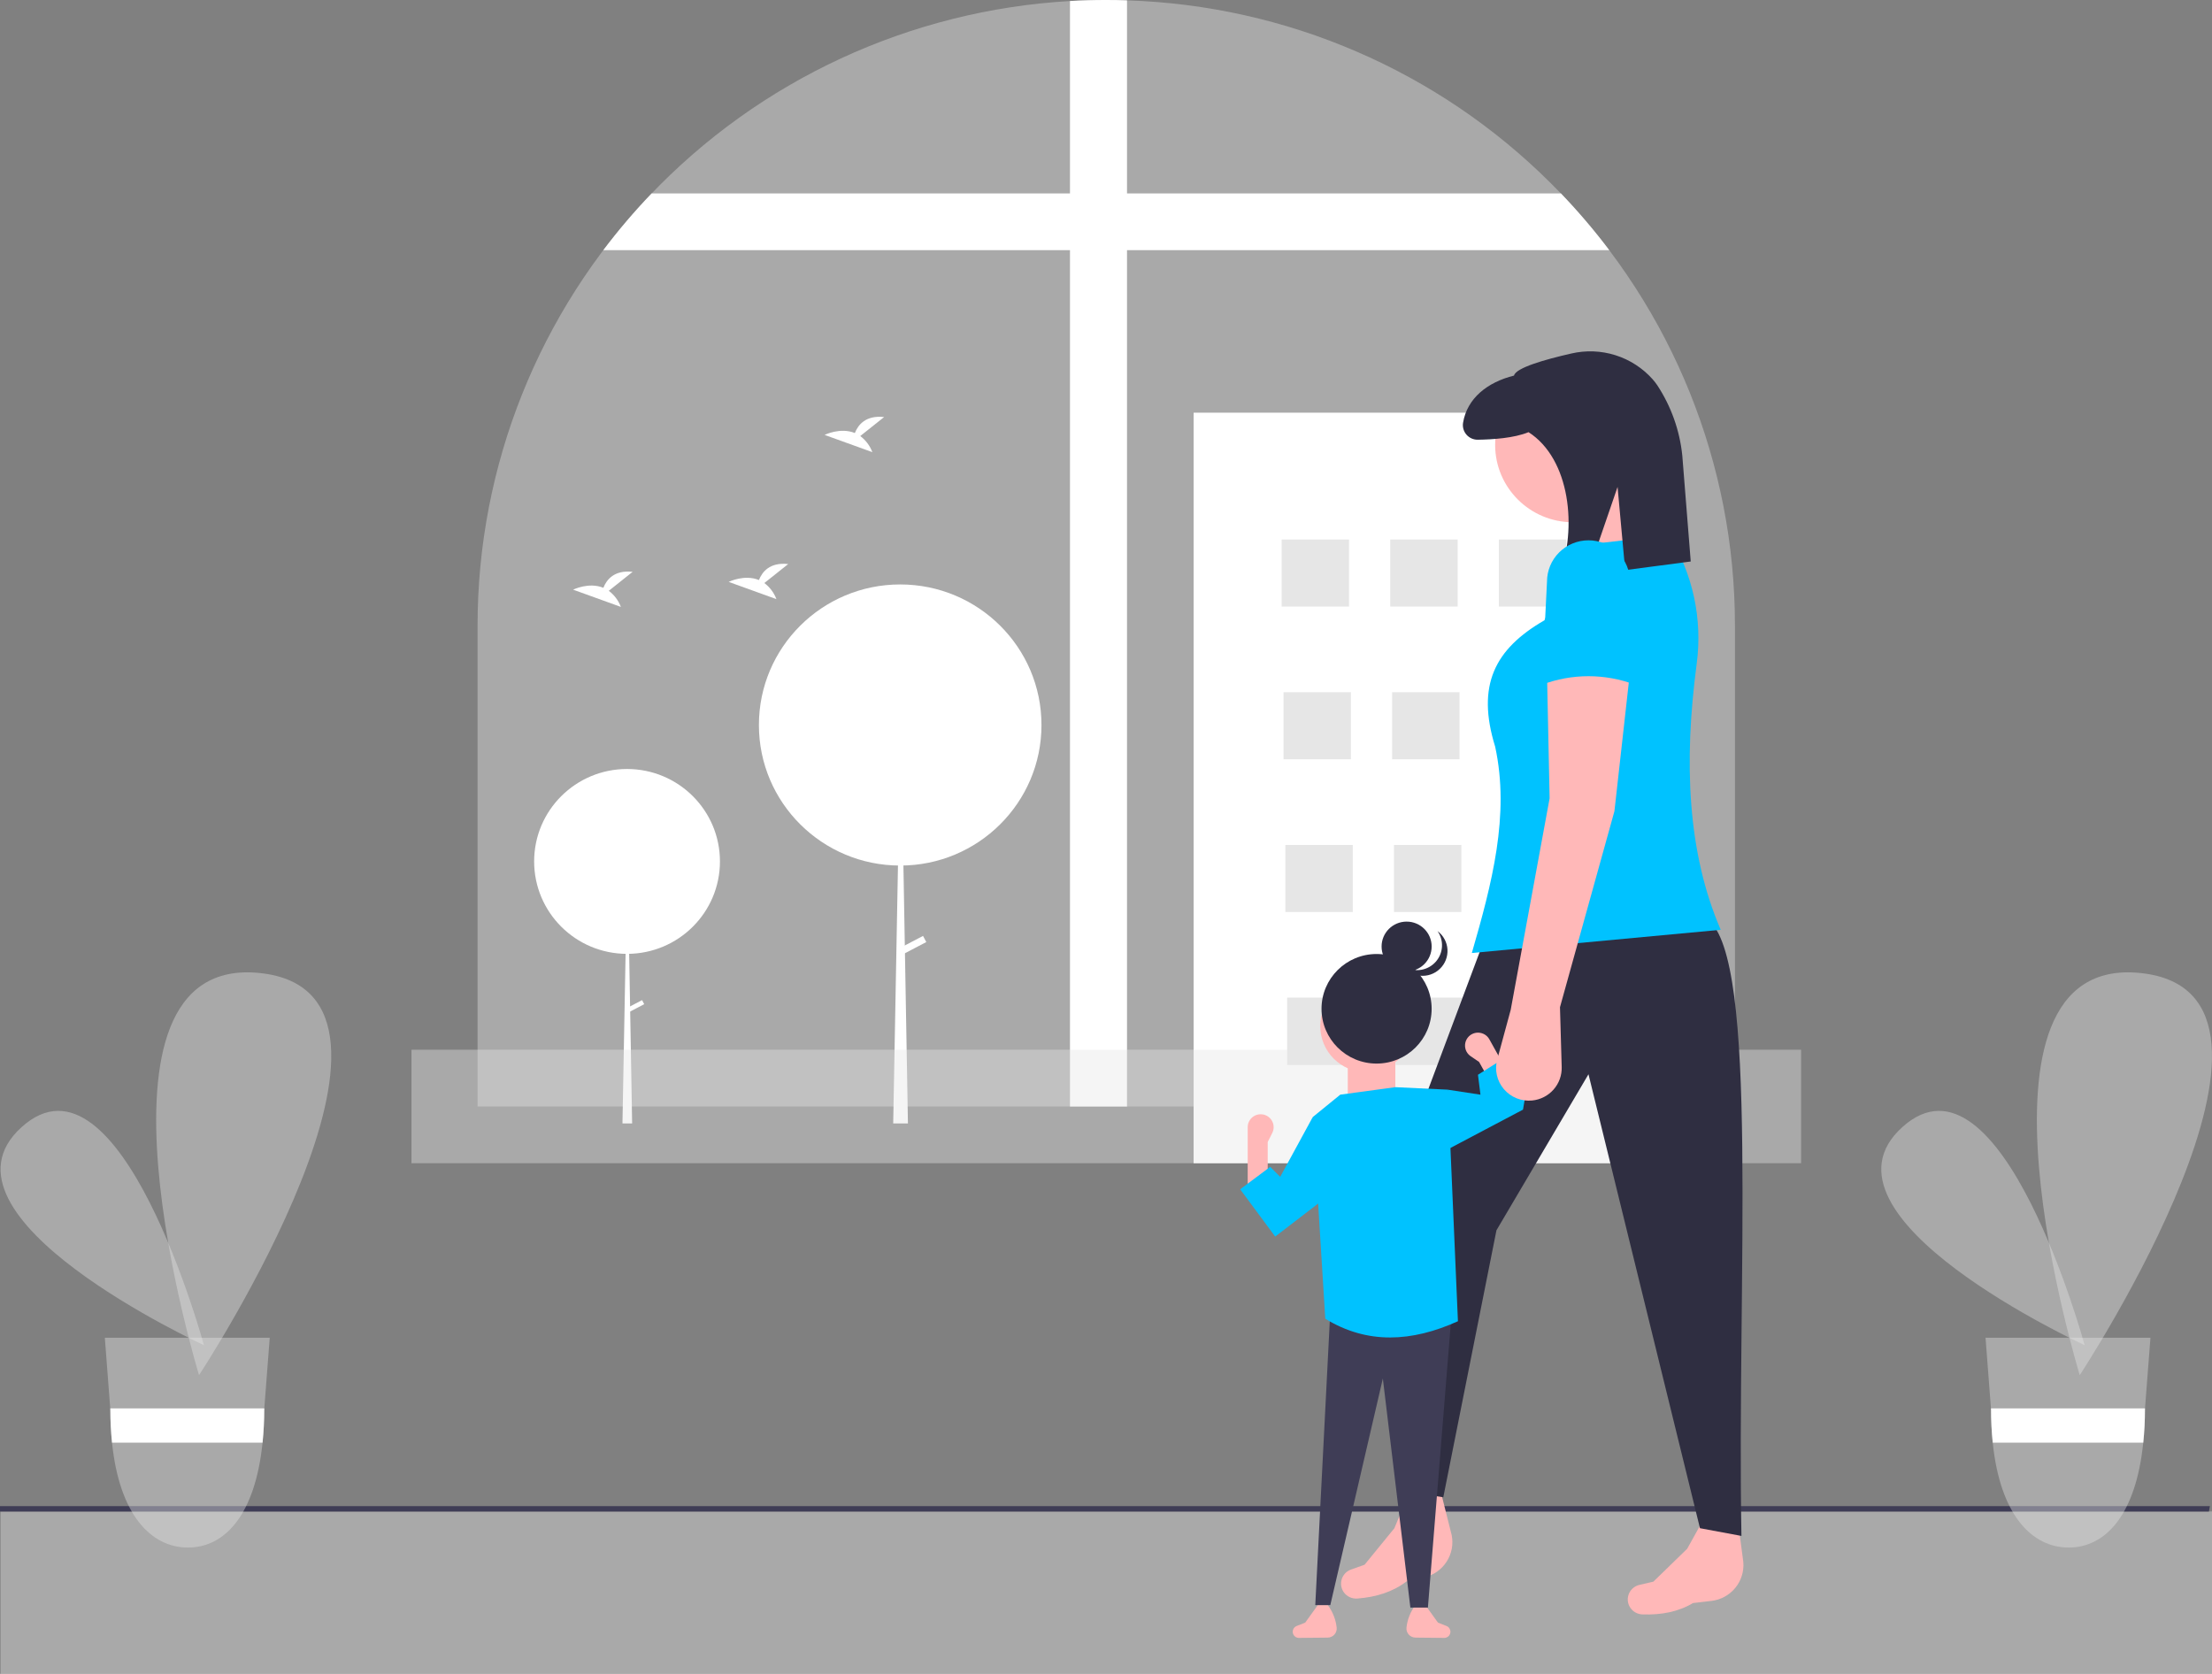<svg width="148" height="112" viewBox="0 0 148 112" fill="none" xmlns="http://www.w3.org/2000/svg">
<rect x="0" y="0" width="148" height="112" fill="#808080" stroke="none"/>
<g clip-path="url(#clip0_1_361)">
<path d="M148.001 101.129H0.037V112.001H148.001V101.129Z" fill="#E6E6E6" fill-opacity="0.4"/>
<path d="M147.795 101.137H0V100.773H147.861L147.795 101.137Z" fill="#3F3D56"/>
<path d="M116.082 41.849V74.034H31.953V41.849C31.953 31.168 36.058 20.891 43.427 13.124C50.796 5.356 60.871 0.686 71.589 0.069C72.392 0.022 73.202 -0.001 74.018 1.0367e-05C74.483 1.0367e-05 74.946 0.007 75.405 0.024C86.079 0.36 96.221 4.736 103.761 12.258C103.989 12.484 104.212 12.712 104.436 12.943C111.914 20.728 116.085 31.081 116.082 41.849Z" fill="#E6E6E6" fill-opacity="0.4"/>
<path d="M75.406 0.024V74.034H71.59V0.069C72.393 0.022 73.203 -0.001 74.018 1.0367e-05C74.483 1.0367e-05 74.946 0.007 75.406 0.024Z" fill="white"/>
<path d="M107.672 16.738H40.365C41.367 15.41 42.447 14.142 43.6 12.941H104.437C105.59 14.142 106.67 15.41 107.672 16.738Z" fill="white"/>
<path d="M109.68 27.613H79.863V77.832H109.68V27.613Z" fill="white"/>
<path d="M90.262 36.098H85.752V40.585H90.262V36.098Z" fill="#E6E6E6"/>
<path d="M97.528 36.098H93.018V40.585H97.528V36.098Z" fill="#E6E6E6"/>
<path d="M104.795 36.098H100.285V40.585H104.795V36.098Z" fill="#E6E6E6"/>
<path d="M90.387 46.316H85.877V50.803H90.387V46.316Z" fill="#E6E6E6"/>
<path d="M97.653 46.316H93.143V50.803H97.653V46.316Z" fill="#E6E6E6"/>
<path d="M104.92 46.316H100.41V50.803H104.92V46.316Z" fill="#E6E6E6"/>
<path d="M90.512 56.535H86.002V61.022H90.512V56.535Z" fill="#E6E6E6"/>
<path d="M97.778 56.535H93.268V61.022H97.778V56.535Z" fill="#E6E6E6"/>
<path d="M105.045 56.535H100.535V61.022H105.045V56.535Z" fill="#E6E6E6"/>
<path d="M90.637 66.758H86.127V71.245H90.637V66.758Z" fill="#E6E6E6"/>
<path d="M97.905 66.758H93.394V71.245H97.905V66.758Z" fill="#E6E6E6"/>
<path d="M105.17 66.758H100.66V71.245H105.17V66.758Z" fill="#E6E6E6"/>
<path d="M90.637 66.758H86.127V71.245H90.637V66.758Z" fill="#E6E6E6"/>
<path d="M97.905 66.758H93.394V71.245H97.905V66.758Z" fill="#E6E6E6"/>
<path d="M105.17 66.758H100.66V71.245H105.17V66.758Z" fill="#E6E6E6"/>
<path d="M41.954 63.822C45.387 63.822 48.17 61.053 48.17 57.637C48.17 54.222 45.387 51.453 41.954 51.453C38.521 51.453 35.738 54.222 35.738 57.637C35.738 61.053 38.521 63.822 41.954 63.822Z" fill="white"/>
<path d="M41.971 57.637H41.988L42.295 75.17H41.647L41.971 57.637Z" fill="white"/>
<path d="M43.102 67.189L42.959 66.918L41.931 67.456L42.075 67.727L43.102 67.189Z" fill="white"/>
<path d="M60.23 57.914C65.451 57.914 69.683 53.703 69.683 48.51C69.683 43.316 65.451 39.105 60.23 39.105C55.009 39.105 50.777 43.316 50.777 48.51C50.777 53.703 55.009 57.914 60.23 57.914Z" fill="white"/>
<path d="M60.255 48.508H60.281L60.748 75.17H59.762L60.255 48.508Z" fill="white"/>
<path d="M61.976 63.033L61.758 62.621L60.195 63.44L60.413 63.851L61.976 63.033Z" fill="white"/>
<path d="M40.732 39.531L42.329 38.26C41.088 38.124 40.578 38.797 40.37 39.33C39.401 38.929 38.346 39.454 38.346 39.454L41.541 40.608C41.38 40.18 41.099 39.806 40.732 39.531Z" fill="white"/>
<path d="M57.558 29.175L59.155 27.904C57.914 27.768 57.405 28.441 57.196 28.974C56.227 28.574 55.172 29.099 55.172 29.099L58.367 30.253C58.206 29.824 57.925 29.45 57.558 29.175Z" fill="white"/>
<path d="M51.14 39.011L52.737 37.74C51.496 37.604 50.987 38.277 50.778 38.81C49.809 38.41 48.754 38.934 48.754 38.934L51.949 40.088C51.788 39.66 51.507 39.286 51.14 39.011Z" fill="white"/>
<path d="M120.507 70.238H27.531V77.832H120.507V70.238Z" fill="#E6E6E6" fill-opacity="0.4"/>
<path d="M13.644 90.003C13.644 90.003 -5.163 81.39 1.444 75.416C8.051 69.443 13.644 90.003 13.644 90.003Z" fill="#E6E6E6" fill-opacity="0.4"/>
<path d="M13.317 92.011C13.317 92.011 4.672 63.754 17.401 65.106C30.131 66.457 13.317 92.011 13.317 92.011Z" fill="#E6E6E6" fill-opacity="0.4"/>
<path d="M7.014 89.508L7.376 94.235L7.382 94.316C7.382 95.054 7.419 95.792 7.495 96.526C7.987 101.348 10.103 103.545 12.577 103.545C15.05 103.545 17.075 101.348 17.567 96.526C17.642 95.792 17.68 95.054 17.679 94.316L17.682 94.25L17.684 94.235L18.048 89.508H7.014Z" fill="#E6E6E6" fill-opacity="0.4"/>
<path d="M17.684 94.234L17.683 94.25L17.68 94.316C17.68 95.054 17.643 95.792 17.567 96.526H7.495C7.42 95.792 7.382 95.054 7.383 94.316L7.377 94.234H17.684Z" fill="white"/>
<path d="M139.478 90.003C139.478 90.003 120.671 81.39 127.278 75.416C133.885 69.443 139.478 90.003 139.478 90.003Z" fill="#E6E6E6" fill-opacity="0.4"/>
<path d="M139.151 92.011C139.151 92.011 130.506 63.754 143.235 65.106C155.965 66.457 139.151 92.011 139.151 92.011Z" fill="#E6E6E6" fill-opacity="0.4"/>
<path d="M132.848 89.508L133.21 94.235L133.216 94.316C133.216 95.054 133.253 95.792 133.329 96.526C133.821 101.348 135.937 103.545 138.411 103.545C140.884 103.545 142.909 101.348 143.401 96.526C143.476 95.792 143.514 95.054 143.513 94.316L143.516 94.25L143.518 94.235L143.882 89.508H132.848Z" fill="#E6E6E6" fill-opacity="0.4"/>
<path d="M143.518 94.234L143.517 94.25L143.514 94.316C143.514 95.054 143.477 95.792 143.401 96.526H133.329C133.254 95.792 133.216 95.054 133.217 94.316L133.211 94.234H143.518Z" fill="white"/>
<path d="M114.507 107.116L113.274 107.26C112.3 107.844 111.157 108.064 109.891 108.019C109.714 108.014 109.542 107.963 109.391 107.871C109.241 107.779 109.117 107.649 109.032 107.495C108.958 107.36 108.917 107.209 108.911 107.056C108.905 106.902 108.935 106.749 108.999 106.608C109.062 106.468 109.157 106.344 109.277 106.246C109.396 106.148 109.537 106.079 109.688 106.044L110.624 105.827L112.885 103.628L114.249 101.172L116.23 101.398L116.642 104.517C116.695 105.141 116.501 105.761 116.103 106.246C115.704 106.731 115.132 107.043 114.507 107.116Z" fill="#FFB8B8"/>
<path d="M95.305 105.536L94.096 105.819C93.196 106.51 92.085 106.858 90.822 106.957C90.646 106.972 90.469 106.94 90.309 106.866C90.148 106.792 90.01 106.677 89.908 106.534C89.82 106.408 89.761 106.263 89.738 106.111C89.715 105.958 89.727 105.803 89.774 105.656C89.821 105.51 89.901 105.376 90.009 105.265C90.116 105.154 90.248 105.07 90.394 105.018L91.3 104.696L93.294 102.254L94.368 99.66H96.362L97.129 102.712C97.252 103.326 97.131 103.964 96.79 104.491C96.45 105.018 95.918 105.393 95.305 105.536Z" fill="#FFB8B8"/>
<path d="M94.313 99.835L96.568 100.18L100.124 82.319L106.282 71.878L113.741 102.251L116.516 102.768C116.205 85.664 117.724 64.131 114.261 61.523L99.17 63.249L92.578 80.852L94.313 99.835Z" fill="#2F2E41"/>
<path d="M105.241 34.944C108.115 34.944 110.445 32.626 110.445 29.767C110.445 26.908 108.115 24.59 105.241 24.59C102.367 24.59 100.037 26.908 100.037 29.767C100.037 32.626 102.367 34.944 105.241 34.944Z" fill="#FFB8B8"/>
<path d="M112.526 37.707L106.282 38.743L104.721 33.22L109.231 31.84L112.526 37.707Z" fill="#FFB8B8"/>
<path d="M115.129 62.212L98.477 63.765C99.812 59.147 101.035 54.545 100.038 49.96C98.772 45.866 99.994 43.431 103.334 41.504L105.589 36.499L111.66 35.809C113.267 38.38 113.925 41.429 113.52 44.43C112.655 50.958 112.888 57.014 115.129 62.212Z" fill="#00C2FF"/>
<path d="M105.124 23.655C103.388 24.05 101.411 24.609 101.3 25.129C99.513 25.577 98.165 26.649 97.89 28.285C97.867 28.426 97.875 28.571 97.914 28.709C97.954 28.847 98.023 28.974 98.117 29.082C98.211 29.191 98.328 29.277 98.459 29.336C98.591 29.394 98.733 29.423 98.877 29.421C99.849 29.409 101.307 29.316 102.271 28.916C105.068 30.709 105.538 35.374 104.316 38.549L106.239 38.374L108.228 32.581L108.736 38.146L113.123 37.569L112.558 30.472C112.385 28.799 111.813 27.192 110.889 25.783C110.793 25.642 110.689 25.507 110.575 25.378C109.908 24.628 109.049 24.072 108.089 23.768C107.129 23.465 106.105 23.426 105.124 23.655Z" fill="#2F2E41"/>
<path d="M94.105 108.896C94.096 108.981 94.104 109.066 94.13 109.147C94.156 109.228 94.199 109.303 94.255 109.366C94.312 109.43 94.381 109.481 94.459 109.516C94.537 109.552 94.621 109.57 94.706 109.571L96.658 109.591C96.763 109.584 96.861 109.537 96.933 109.461C97.005 109.384 97.045 109.283 97.045 109.178C97.045 109.095 97.02 109.015 96.974 108.946C96.927 108.878 96.861 108.825 96.783 108.794L96.208 108.565L95.37 107.398H94.701C94.372 107.835 94.166 108.351 94.106 108.893L94.105 108.896Z" fill="#FFB8B8"/>
<path d="M89.434 108.896C89.443 108.981 89.435 109.066 89.409 109.147C89.383 109.228 89.341 109.303 89.284 109.366C89.227 109.43 89.158 109.481 89.08 109.516C89.002 109.552 88.918 109.57 88.833 109.571L86.881 109.591C86.776 109.584 86.678 109.537 86.606 109.461C86.534 109.384 86.494 109.283 86.494 109.178C86.494 109.095 86.519 109.015 86.566 108.946C86.612 108.878 86.678 108.825 86.756 108.794L87.332 108.565L88.169 107.398H88.839C89.168 107.835 89.373 108.351 89.433 108.893L89.434 108.896Z" fill="#FFB8B8"/>
<path d="M88.002 107.398H89.007L92.523 92.237L94.365 107.564H95.538L97.129 87.822L89.007 87.738L88.002 107.398Z" fill="#3F3D56"/>
<path d="M83.481 79.576H84.82V76.411L85.125 75.805C85.186 75.683 85.218 75.549 85.217 75.412C85.216 75.276 85.182 75.142 85.12 75.022C85.057 74.901 84.966 74.796 84.855 74.717C84.744 74.638 84.616 74.585 84.481 74.565C84.357 74.546 84.231 74.554 84.11 74.588C83.99 74.622 83.878 74.682 83.783 74.763C83.688 74.844 83.612 74.945 83.56 75.058C83.507 75.171 83.481 75.294 83.481 75.418V79.576Z" fill="#FFB8B8"/>
<path d="M91.434 71.743C93.145 71.743 94.532 70.362 94.532 68.66C94.532 66.958 93.145 65.578 91.434 65.578C89.723 65.578 88.336 66.958 88.336 68.66C88.336 70.362 89.723 71.743 91.434 71.743Z" fill="#FFB8B8"/>
<path d="M90.178 73.91H93.359V70.245H90.178V73.91Z" fill="#FFB8B8"/>
<path d="M88.671 88.236C91.488 89.965 94.465 89.796 97.547 88.403L96.877 72.909L93.36 72.742L89.676 73.242L87.834 74.741L88.671 88.236Z" fill="#00C2FF"/>
<path d="M85.321 82.739L89.005 79.907L87.833 74.742L85.656 78.741L84.986 78.074L82.977 79.574L85.321 82.739Z" fill="#00C2FF"/>
<path d="M101.675 73.176L100.503 73.822L98.961 71.053L98.399 70.67C98.286 70.593 98.193 70.49 98.127 70.371C98.062 70.251 98.026 70.118 98.022 69.982C98.018 69.846 98.046 69.711 98.105 69.588C98.163 69.465 98.25 69.358 98.358 69.274C98.457 69.198 98.572 69.144 98.693 69.116C98.815 69.088 98.942 69.086 99.064 69.112C99.187 69.137 99.303 69.188 99.404 69.261C99.504 69.335 99.588 69.43 99.649 69.539L100.132 70.407L101.675 73.176Z" fill="#FFB8B8"/>
<path d="M95.119 77.827L99.565 75.478L101.901 74.245L102.236 72.246L100.729 70.746L98.887 71.912L99.055 73.245L96.877 72.912L95.119 77.827Z" fill="#00C2FF"/>
<path d="M92.104 71.163C94.139 71.163 95.788 69.522 95.788 67.497C95.788 65.473 94.139 63.832 92.104 63.832C90.069 63.832 88.42 65.473 88.42 67.497C88.42 69.522 90.069 71.163 92.104 71.163Z" fill="#2F2E41"/>
<path d="M94.114 64.996C95.039 64.996 95.789 64.25 95.789 63.33C95.789 62.41 95.039 61.664 94.114 61.664C93.189 61.664 92.439 62.41 92.439 63.33C92.439 64.25 93.189 64.996 94.114 64.996Z" fill="#2F2E41"/>
<path d="M94.033 64.724C94.365 64.897 94.745 64.953 95.114 64.885C95.482 64.817 95.816 64.628 96.064 64.349C96.311 64.069 96.458 63.715 96.479 63.343C96.501 62.971 96.396 62.603 96.182 62.297C96.376 62.442 96.535 62.627 96.65 62.839C96.765 63.051 96.832 63.286 96.847 63.527C96.861 63.767 96.823 64.008 96.735 64.233C96.647 64.457 96.511 64.66 96.336 64.827C96.162 64.995 95.953 65.122 95.724 65.201C95.495 65.28 95.251 65.308 95.01 65.284C94.769 65.26 94.536 65.185 94.327 65.063C94.119 64.94 93.939 64.775 93.801 64.576C93.874 64.632 93.952 64.681 94.033 64.724Z" fill="#2F2E41"/>
<path d="M104.375 67.391L104.49 71.398C104.506 71.95 104.311 72.488 103.944 72.903C103.578 73.318 103.066 73.579 102.514 73.634C102.16 73.669 101.803 73.618 101.473 73.486C101.143 73.353 100.851 73.143 100.621 72.873C100.391 72.603 100.23 72.282 100.152 71.936C100.075 71.591 100.083 71.232 100.176 70.891L101.079 67.564L103.681 53.413L103.508 45.13L109.059 44.957L108.018 54.276L104.375 67.391Z" fill="#FFB8B8"/>
<path d="M109.405 45.816C107.394 45.054 105.171 45.054 103.16 45.816L103.507 38.913C103.507 38.181 103.799 37.479 104.32 36.961C104.84 36.443 105.546 36.152 106.282 36.152C107.019 36.152 107.724 36.443 108.245 36.961C108.765 37.479 109.058 38.181 109.058 38.913L109.405 45.816Z" fill="#00C2FF"/>
</g>
<defs>
<clipPath id="clip0_1_361">
<rect width="148" height="112" fill="white"/>
</clipPath>
</defs>
</svg>
